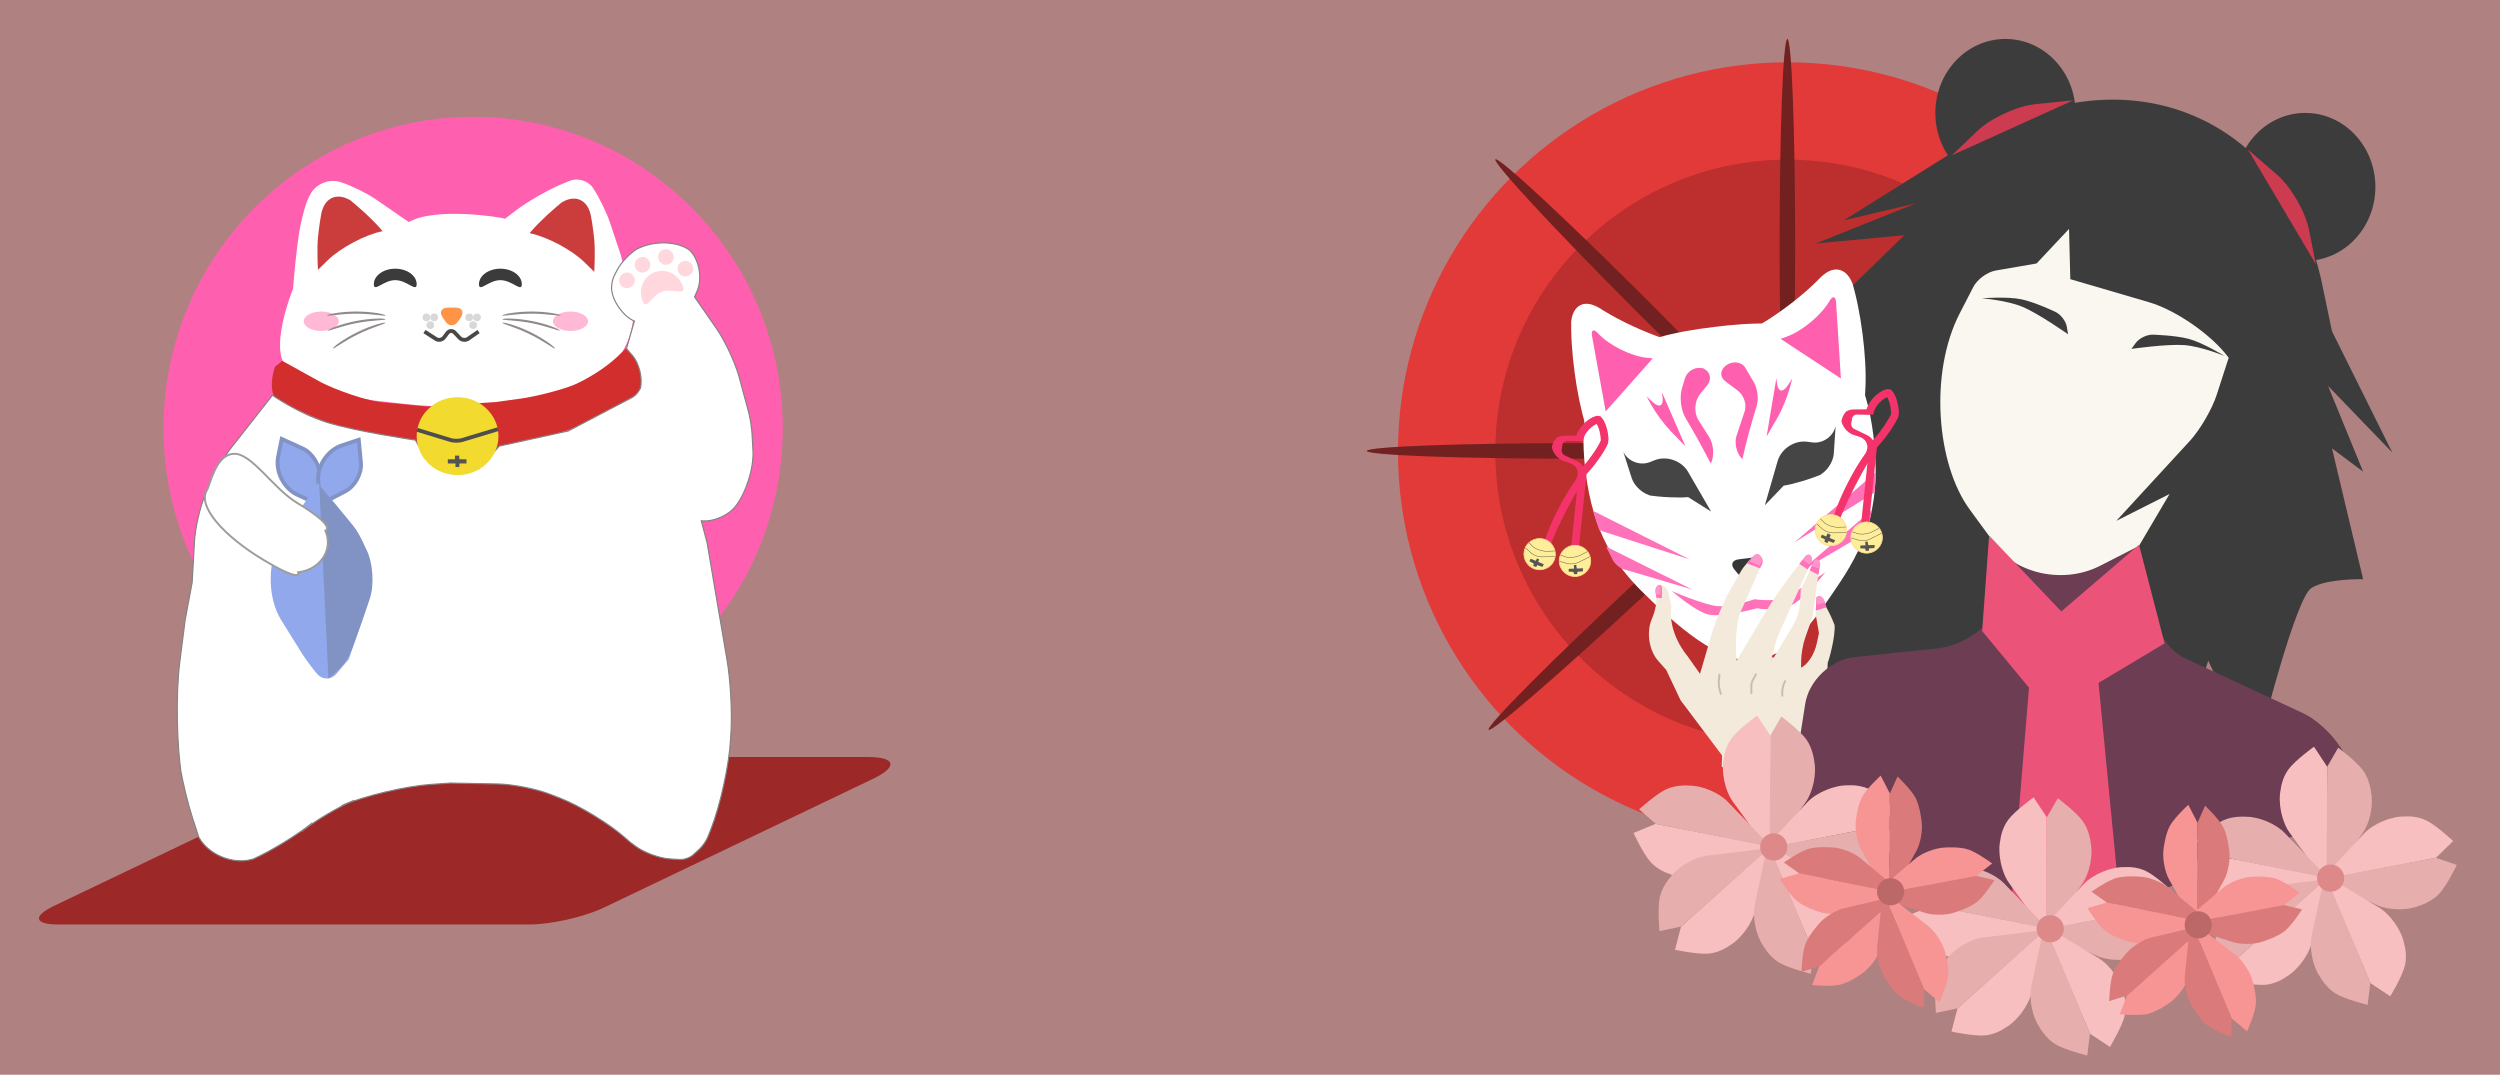 <?xml version="1.0" encoding="UTF-8"?>
<svg width="642px" height="276px" viewBox="0 0 642 276" version="1.1" xmlns="http://www.w3.org/2000/svg" xmlns:xlink="http://www.w3.org/1999/xlink">
    <!-- Generator: Sketch 43.1 (39012) - http://www.bohemiancoding.com/sketch -->
    <title>Group 43</title>
    <desc>Created with Sketch.</desc>
    <defs></defs>
    <g id="Page-1" stroke="none" stroke-width="1" fill="none" fill-rule="evenodd">
        <g id="Desktop-HD-Copy-8" transform="translate(-44, -123)">
            <g id="Group-43" transform="translate(44, 123)">
                <rect id="Rectangle" fill="#B08181" x="0" y="0" width="642" height="276"></rect>
                <ellipse id="Oval-29" fill="#FF5FAF" cx="121.5" cy="110" rx="79.5" ry="80"></ellipse>
                <path d="M93.766,194.404 L222.886,194.404 C230.069,194.404 230.638,196.917 224.165,200.014 L155.046,233.084 C150.059,235.47 141.549,237.404 136.023,237.404 L14.896,237.404 C8.818,237.404 8.333,235.279 13.81,232.658 L93.766,194.404 Z" id="Rectangle-2" fill="#9D2828"></path>
                <g id="Group-2" transform="translate(351, 10)">
                    <circle id="Oval-27" fill="#E23939" cx="108" cy="106" r="100"></circle>
                    <circle id="Oval-27" fill="#BD2E2E" cx="108" cy="106" r="75"></circle>
                    <ellipse id="Oval" fill="#722020" cx="108" cy="53" rx="2" ry="53"></ellipse>
                    <ellipse id="Oval" fill="#722020" cx="108" cy="159" rx="2" ry="54"></ellipse>
                    <g id="Group" transform="translate(108, 105.798) rotate(-90) translate(-108, -105.798) translate(106, -2.202)" fill="#722020">
                        <ellipse id="Oval" cx="2" cy="54.277" rx="2" ry="54.277"></ellipse>
                        <ellipse id="Oval" cx="2" cy="161.365" rx="2" ry="54.277"></ellipse>
                    </g>
                    <g id="Group" transform="translate(108.435, 105.452) rotate(-133) translate(-108.435, -105.452) translate(106.435, -0.048)" fill="#722020">
                        <ellipse id="Oval" cx="2" cy="53" rx="2" ry="53"></ellipse>
                        <ellipse id="Oval" cx="2" cy="158" rx="2" ry="53"></ellipse>
                    </g>
                    <g id="Group" transform="translate(107.612, 105.514) rotate(-45) translate(-107.612, -105.514) translate(105.612, 0.014)" fill="#722020">
                        <ellipse id="Oval" cx="2" cy="53" rx="2" ry="53"></ellipse>
                        <ellipse id="Oval" cx="2" cy="158" rx="2" ry="53"></ellipse>
                    </g>
                </g>
                <g id="Group-18" transform="translate(381, 10)">
                    <g id="Group-16" transform="translate(110, 47)">
                        <ellipse id="Oval-3" fill="#FAF6F0" cx="41.5" cy="46.72" rx="41.5" ry="46.5"></ellipse>
                        <path d="M61.896,28.948 C60.36,28.876 58.372,29.829 57.456,31.079 L56.346,32.592 C56.346,32.592 65.549,31.285 69.939,31.621 C74.329,31.956 80.301,34.424 80.301,34.424 C80.301,34.424 74.656,30.974 71.086,30.029 C67.517,29.085 61.896,28.948 61.896,28.948 Z" id="Path-488" fill="#3C3C3C"></path>
                        <path d="M23.42,19.864 C21.883,19.792 19.896,20.745 18.98,21.994 L17.87,23.507 C17.87,23.507 27.073,22.2 31.463,22.536 C35.853,22.872 41.825,25.339 41.825,25.339 C41.825,25.339 36.18,21.889 32.61,20.945 C29.04,20 23.42,19.864 23.42,19.864 Z" id="Path-488" fill="#3C3C3C" transform="translate(29.847, 22.536) scale(-1, 1) rotate(-27) translate(-29.847, -22.536) "></path>
                    </g>
                    <g id="Group-14" transform="translate(85, 0)">
                        <ellipse id="Oval-4" fill="#3C3C3C" cx="126" cy="38" rx="18" ry="19"></ellipse>
                        <ellipse id="Oval-4" fill="#3C3C3C" cx="49" cy="19" rx="18" ry="19"></ellipse>
                        <path d="M39.336,26.669 L48.406,22.331 C85.271,4.699 121.937,22.84 130.299,62.835 L132.858,75.079 L148.347,106.221 L131.85,89.112 L140.85,111.122 L132.858,105.145 L140.85,138.743 C140.85,138.743 131.539,138.507 127.578,140.988 C123.617,143.47 115.156,176.948 115.156,176.948 L109.13,176.948 L101.086,159.686 C101.086,159.686 92.762,186.354 87.175,190.485 C81.589,194.616 83.678,160.842 83.678,160.842 L85.621,152.291 L76.326,159.686 L81.622,145.105 L64.202,162.529 L91.146,116.858 L77.471,123.755 L96.349,103.231 C98.965,100.388 102.053,95.092 103.239,91.422 L106.325,81.881 L106.166,81.669 C101.856,75.927 92.777,69.636 85.881,67.616 L65.656,61.69 L65.328,48.784 L56.989,57.66 L46.511,59.469 C44.336,59.845 41.751,61.743 40.743,63.701 L37.235,70.515 C29.396,85.74 31.276,109.251 39.856,120.888 L39.856,120.888 L44.914,127.802 L49.148,166.254 L2.381,181.199 L2.381,70.527 L23.041,50.393 L0.36,52.514 L25.981,42.224 L7.489,46.584 L39.336,26.669 Z" id="Path-487" fill="#3C3C3C"></path>
                        <path d="M111.284,28.412 L118.659,34.779 C122.303,37.924 126.017,44.305 126.952,49.025 L128.698,57.83 L111.284,28.412 Z" id="Path-490" fill="#CC3B4F"></path>
                        <path d="M42.13,8.107 L49.506,14.474 C53.15,17.62 56.863,24 57.799,28.721 L59.544,37.525 L42.13,8.107 Z" id="Path-490" fill="#CC3B4F" transform="translate(50.837, 22.816) scale(-1, 1) rotate(-35) translate(-50.837, -22.816) "></path>
                    </g>
                    <g id="Group-9" transform="translate(0, 46.446)">
                        <g id="Group-8" transform="translate(60.178, 60.639) rotate(-7) translate(-60.178, -60.639) translate(6.178, 6.639)">
                            <g id="Group-4" transform="translate(7, -0)">
                                <path d="M50,107.172 C70.572,107.172 87.25,104.047 87.25,74.5 C87.25,57.704 82.545,47.904 74.115,38.096 C65.685,28.287 58.878,21 50,21 C40.632,21 30.435,33.161 23.889,41.362 C17.343,49.563 12.75,58.408 12.75,74.5 C12.75,104.047 29.428,107.172 50,107.172 Z" id="Oval-28" fill="#FFFFFF" transform="translate(50, 64.086) scale(1, -1) translate(-50, -64.086) "></path>
                                <path d="M57.407,68.037 L62.036,57.184 C63.337,54.135 66.999,52.343 70.193,53.177 L71.441,53.502 C74.11,54.199 77.013,52.649 77.915,50.069 L77.915,50.069 L76.595,57.032 C76.183,59.205 74.146,61.504 72.035,62.17 L73.163,61.814 C69.999,62.813 64.748,63.623 62.817,63.623 L62.817,63.623 L57.407,68.037 Z" id="Path-467" fill="#454545"></path>
                                <path d="M23,67.969 L27.63,57.115 C28.93,54.066 32.592,52.275 35.787,53.108 L37.034,53.434 C39.704,54.13 42.606,52.581 43.508,50 L43.508,50 L42.188,56.963 C41.777,59.136 39.74,61.435 37.629,62.102 L38.757,61.745 C35.592,62.744 30.341,63.554 28.41,63.554 L28.41,63.554 L23,67.969 Z" id="Path-467" fill="#454545" transform="translate(33.254, 58.984) scale(-1, 1) translate(-33.254, -58.984) "></path>
                                <path d="M46.312,31.376 C44.267,30.354 41.87,31.215 40.95,33.32 L39.912,35.694 C38.996,37.79 38.992,41.19 39.9,43.28 L40.962,45.725 C41.872,47.819 43.257,51.257 44.048,53.384 L44.912,55.707 L44.912,55.707 C46.116,53.979 46.299,50.906 45.318,48.839 L43.159,44.293 C42.178,42.228 42.716,39.272 44.359,37.69 L46.369,35.757 C48.012,34.175 47.697,32.069 45.642,31.041 L46.312,31.376 Z" id="Path-468" fill="#FF5FAF"></path>
                                <path d="M51.946,31.129 C53.86,30.172 55.999,30.74 56.725,32.399 L58.456,36.357 C59.181,38.016 59.181,40.713 58.461,42.369 L56.719,46.379 C55.997,48.04 54.906,50.745 54.277,52.437 L53.109,55.578 L52.876,55.243 C51.8,53.7 51.561,51.116 52.347,49.461 L55.219,43.413 C56.003,41.763 55.48,39.311 54.064,37.948 L51.251,35.241 C49.829,33.873 50.222,31.991 52.143,31.031" id="Path-468" fill="#FF5FAF"></path>
                                <path d="M60,50.564 L64.314,36 L64.314,37.332 C64.314,39.542 65.485,39.966 66.912,38.298 L68.361,36.603 L67.407,38.958 C66.541,41.098 64.712,44.323 63.32,46.167 L60,50.564 Z" id="Path-469" fill="#FF5FAF"></path>
                                <path d="M30.66,50.564 L34.974,36 L34.974,37.332 C34.974,39.542 36.145,39.966 37.571,38.298 L39.021,36.603 L38.067,38.958 C37.2,41.098 35.372,44.323 33.979,46.167 L30.66,50.564 Z" id="Path-469" fill="#FF5FAF" transform="translate(34.84, 43.282) scale(-1, 1) translate(-34.84, -43.282) "></path>
                                <g id="Group-3" transform="translate(63.218, 63)" fill="#FF72B9">
                                    <path d="M0.477,15.472 L23.451,0.149 L23.451,0.149 C23.367,1.407 22.568,5.232 22.568,5.232 L22.568,5.232 L0.477,15.472 Z" id="Path-470"></path>
                                    <path d="M0.801,23.21 L21.378,9.582 L20.049,13.269 C19.673,14.311 18.546,15.512 17.537,15.95 L0.801,23.21 Z" id="Path-470"></path>
                                </g>
                                <g id="Group-3" transform="translate(25, 76) scale(-1, 1) translate(-25, -76) translate(13, 64)" fill="#FF72B9">
                                    <path d="M0.477,15.472 L23.451,0.149 L23.451,0.149 C23.367,1.407 22.568,5.232 22.568,5.232 L22.568,5.232 L0.477,15.472 Z" id="Path-470"></path>
                                    <path d="M0.801,23.21 L21.378,9.582 L20.049,13.269 C19.673,14.311 18.546,15.512 17.537,15.95 L0.801,23.21 Z" id="Path-470"></path>
                                </g>
                                <path d="M48.796,82.262 C49.906,80.576 51.71,80.582 52.817,82.262 L53.959,83.996 C54.872,85.383 54.276,86.507 52.611,86.507 L49.002,86.507 C47.344,86.507 46.74,85.383 47.654,83.996 L48.796,82.262 Z" id="Triangle-2" fill="#363636" transform="translate(50.806, 83.754) scale(1, -1) translate(-50.806, -83.754) "></path>
                                <path d="M31,87 C31,87 38.721,91.495 42.115,92.256 C45.51,93.017 51.82,91.668 51.82,91.668 C51.82,91.668 56.587,92.969 59.276,92.256 C61.965,91.543 70.718,87 70.718,87 C70.718,87 65.641,92.196 61.786,94.048 C57.932,95.901 52.19,94.048 52.19,94.048 C52.19,94.048 42.668,95.435 39.397,94.048 C36.125,92.662 31,87 31,87 Z" id="Path-471" fill="#FF72B9"></path>
                                <g id="Group-5" transform="translate(-0, 1)">
                                    <path d="M21.102,12.149 C22.651,7.425 26.416,6.752 29.502,10.636 L28.545,9.432 C33.396,15.538 39.324,26.494 41.779,33.888 L42.748,36.805 L5.505,36.037 L7.778,33.616 C13.112,27.934 19.404,17.327 21.837,9.906 L21.102,12.149 Z" id="Triangle" fill="#FFFFFF" transform="translate(24.127, 22.459) scale(-1, 1) rotate(29) translate(-24.127, -22.459) "></path>
                                    <path d="M20.248,17.967 C19.269,16.626 18.553,16.886 18.648,18.542 L19.768,38.147 L33.422,26.094 L31.906,25.745 C27.935,24.83 22.768,21.419 20.365,18.128 L20.248,17.967 Z" id="Path-2" fill="#FF5FAF"></path>
                                </g>
                                <g id="Group-5" transform="translate(76.141, 22.5) scale(-1, 1) translate(-76.141, -22.5) translate(52.141, -0)">
                                    <path d="M20.765,12.256 C22.371,7.548 26.237,6.833 29.403,10.664 L28.609,9.704 C33.554,15.687 39.62,26.49 42.149,33.813 L43.171,36.772 L4.629,36.008 L7.157,33.418 C12.58,27.865 19.008,17.406 21.512,10.064 L20.765,12.256 Z" id="Triangle" fill="#FFFFFF" transform="translate(23.9, 22.486) scale(-1, 1) rotate(29) translate(-23.9, -22.486) "></path>
                                    <path d="M19.87,18.005 C18.867,16.684 18.134,16.953 18.232,18.6 L19.391,38.105 L33.522,26.114 L31.973,25.771 C27.853,24.859 22.442,21.393 19.888,18.028 L19.87,18.005 Z" id="Path-2" fill="#FF5FAF"></path>
                                </g>
                            </g>
                            <path d="M94.014,46.852 L89.845,46.375 C89.295,46.312 88.459,46.472 87.963,46.74 L88.374,46.518 C87.398,47.045 86.572,48.367 86.529,49.463 L86.563,48.6 C86.498,50.257 87.669,52.163 89.168,52.853 L90.532,53.481 C92.539,54.405 92.982,56.488 91.511,58.145 L90.666,59.097 C88.102,61.986 84.592,67.109 82.82,70.554 L78.646,78.666 L80.059,79.347 L83.895,72.486 C86.008,68.707 89.943,62.931 92.688,59.579 L93.48,58.612 C94.878,56.904 94.497,54.547 92.645,53.36 L89.538,51.368 C89.075,51.071 88.827,50.402 88.983,49.877 L89.362,48.608 C89.519,48.081 90.097,47.719 90.627,47.794 L94.167,48.297 L94.014,46.852 Z" id="Path-466" fill="#F3336A"></path>
                            <path d="M93.873,48.029 L94.1,47.469 C95.336,44.424 98.783,43 99.501,43.306 L99.501,43.306 L99.501,43.306 C100.851,45.168 100.484,48.905 100.434,48.982 L100.434,48.982 L100.434,48.982 C99.563,50.585 97.17,53.367 95.105,55.181 L93.873,56.263 L88.854,78.085" id="Path-472" stroke="#F3336A" stroke-width="2"></path>
                            <g id="Group-6" transform="translate(75, 71)">
                                <ellipse id="Oval-2" stroke="#FFD98A" stroke-width="0.2" fill="#FFEE99" transform="translate(5.47, 5.455) rotate(29) translate(-5.47, -5.455) " cx="5.47" cy="5.455" rx="4.036" ry="4"></ellipse>
                                <path d="M3.11,2.225 L4.17,3.527 L4.739,3.947 C5.384,4.424 6.551,4.866 7.355,4.936 L9.417,5.116" id="Path-473" stroke="#383838" stroke-width="0.1"></path>
                                <path d="M2.054,3.425 L3.356,4.906 C3.925,5.553 5.084,6.145 5.95,6.228 L9.328,6.555" id="Path-473" stroke="#383838" stroke-width="0.1"></path>
                                <polygon id="Path-474" fill="#565656" transform="translate(4.395, 7.694) rotate(15) translate(-4.395, -7.694) " points="2.495 7.42 2.723 6.733 6.294 7.673 5.988 8.406 4.621 8.098 4.443 8.655 3.643 8.467 3.643 7.828"></polygon>
                            </g>
                            <g id="Group-6" transform="translate(89.383, 79.489) rotate(-25) translate(-89.383, -79.489) translate(83.883, 73.989)">
                                <ellipse id="Oval-2" stroke="#FFD98A" stroke-width="0.2" fill="#FFEE99" transform="translate(5.47, 5.455) rotate(29) translate(-5.47, -5.455) " cx="5.47" cy="5.455" rx="4.036" ry="4"></ellipse>
                                <path d="M3.11,2.225 L4.17,3.527 L4.739,3.947 C5.384,4.424 6.551,4.866 7.355,4.936 L9.417,5.116" id="Path-473" stroke="#383838" stroke-width="0.1"></path>
                                <path d="M2.054,3.425 L3.356,4.906 C3.925,5.553 5.084,6.145 5.95,6.228 L9.328,6.555" id="Path-473" stroke="#383838" stroke-width="0.1"></path>
                                <polygon id="Path-474" fill="#565656" transform="translate(4.395, 7.694) rotate(15) translate(-4.395, -7.694) " points="2.495 7.42 2.723 6.733 6.294 7.673 5.988 8.406 4.621 8.098 4.443 8.655 3.643 8.467 3.643 7.828"></polygon>
                            </g>
                            <g id="Group-7" transform="translate(-0, 41)">
                                <path d="M19.369,3.491 L15.2,3.014 C14.65,2.951 13.813,3.111 13.317,3.378 L13.728,3.156 C12.752,3.683 11.926,5.006 11.883,6.102 L11.917,5.238 C11.853,6.896 13.024,8.802 14.522,9.492 L15.887,10.12 C17.894,11.043 18.337,13.126 16.866,14.783 L16.02,15.736 C13.456,18.624 9.946,23.748 8.174,27.193 L4,35.305 L5.413,35.985 L9.249,29.124 C11.362,25.346 15.297,19.57 18.042,16.218 L18.834,15.251 C20.233,13.542 19.852,11.186 17.999,9.998 L14.892,8.006 C14.429,7.709 14.181,7.04 14.338,6.516 L14.717,5.246 C14.874,4.72 15.451,4.358 15.982,4.433 L19.521,4.936 L19.369,3.491 Z" id="Path-466" fill="#F3336A"></path>
                                <path d="M19.019,4.764 L19.247,4.203 C20.483,1.159 23.93,-0.266 24.648,0.041 L24.648,0.041 L24.648,0.041 C25.998,1.902 25.63,5.64 25.58,5.716 L25.58,5.716 L25.58,5.716 C24.71,7.319 22.317,10.101 20.252,11.915 L19.019,12.998 L14,34.82" id="Path-472" stroke="#F3336A" stroke-width="2"></path>
                                <g id="Group-6" transform="translate(-0, 27)">
                                    <ellipse id="Oval-2" stroke="#FFD98A" stroke-width="0.2" fill="#FFEE99" transform="translate(5.47, 5.455) rotate(29) translate(-5.47, -5.455) " cx="5.47" cy="5.455" rx="4.036" ry="4"></ellipse>
                                    <path d="M3.11,2.225 L4.17,3.527 L4.739,3.947 C5.384,4.424 6.551,4.866 7.355,4.936 L9.417,5.116" id="Path-473" stroke="#383838" stroke-width="0.1"></path>
                                    <path d="M2.054,3.425 L3.356,4.906 C3.925,5.553 5.084,6.145 5.95,6.228 L9.328,6.555" id="Path-473" stroke="#383838" stroke-width="0.1"></path>
                                    <polygon id="Path-474" fill="#565656" transform="translate(4.395, 7.694) rotate(15) translate(-4.395, -7.694) " points="2.495 7.42 2.723 6.733 6.294 7.673 5.988 8.406 4.621 8.098 4.443 8.655 3.643 8.467 3.701 7.857"></polygon>
                                </g>
                                <g id="Group-6" transform="translate(14.309, 35.309) rotate(-25) translate(-14.309, -35.309) translate(8.809, 29.809)">
                                    <ellipse id="Oval-2" stroke="#FFD98A" stroke-width="0.2" fill="#FFEE99" transform="translate(5.47, 5.455) rotate(29) translate(-5.47, -5.455) " cx="5.47" cy="5.455" rx="4.036" ry="4"></ellipse>
                                    <path d="M3.11,2.225 L4.17,3.527 L4.739,3.947 C5.384,4.424 6.551,4.866 7.355,4.936 L9.417,5.116" id="Path-473" stroke="#383838" stroke-width="0.1"></path>
                                    <path d="M2.054,3.425 L3.356,4.906 C3.925,5.553 5.084,6.145 5.95,6.228 L9.328,6.555" id="Path-473" stroke="#383838" stroke-width="0.1"></path>
                                    <polygon id="Path-474" fill="#565656" transform="translate(4.395, 7.694) rotate(15) translate(-4.395, -7.694) " points="2.495 7.42 2.723 6.733 6.294 7.673 5.988 8.406 4.621 8.098 4.443 8.655 3.643 8.467 3.643 7.828"></polygon>
                                </g>
                            </g>
                        </g>
                        <polygon id="Path-485" fill="#565656" points="87.739 81.776 88.335 80.53 89.123 80.911 88.606 82.383"></polygon>
                        <polygon id="Path-485" fill="#565656" points="12.968 88.386 13.695 86.961 14.26 87.191 13.726 88.596"></polygon>
                        <polygon id="Path-485" fill="#565656" transform="translate(23.503, 89.426) rotate(-30) translate(-23.503, -89.426) " points="22.857 90.034 23.584 88.609 24.149 88.839 23.615 90.244"></polygon>
                        <polygon id="Path-485" fill="#565656" transform="translate(98.355, 83.428) rotate(-33) translate(-98.355, -83.428) " points="97.709 84.035 98.437 82.611 99.001 82.841 98.468 84.245"></polygon>
                    </g>
                    <g id="Group-11" transform="translate(42, 132)">
                        <g id="Group-10">
                            <path d="M19.136,54.855 L19.233,52.003 L8.558,37.806 L4.898,30.056 L2.83,27.717 C0.266,24.819 -0.33,19.709 1.503,16.295 L1.132,16.986 C1.914,15.53 2.46,13.009 2.352,11.36 L2.258,9.936 C2.15,8.284 3.149,7.731 4.487,8.699 L4.406,8.641 C4.855,8.966 5.317,9.659 5.442,10.21 L6.2,13.553 L6.2,13.553 C5.195,20.65 10.287,26.403 10.287,26.403 L10.287,26.403 L13.565,31.037 L16.657,20.473 C17.587,17.295 19.672,12.39 21.317,9.51 L24.02,4.777 C24.84,3.342 26.586,1.391 27.932,0.411 L27.523,0.709 C27.965,0.387 28.633,0.44 29.031,0.846 L29.218,1.037 C29.608,1.435 29.747,2.157 29.523,2.664 L24.203,14.659 L24.203,14.659 C22.783,17.078 22.523,24.795 22.968,27.668 L22.968,27.668 L30.371,15.229 C32.631,11.43 36.762,5.608 39.605,2.215 L40.728,0.875 C41.079,0.456 41.702,0.413 42.11,0.772 L41.807,0.505 C42.219,0.868 42.375,1.57 42.153,2.078 L39.242,8.754 L34.046,20.195 C33.132,22.206 32.163,25.618 31.882,27.803 L32.113,26.006 C31.973,27.096 32.312,27.219 32.882,26.262 L37.567,18.39 C38.416,16.964 39.176,14.473 39.267,12.812 L39.455,9.363 L43.005,1.92 L43.005,1.92 C43.79,1.953 44.307,2.861 44.158,3.955 L42.469,16.399 L40.551,21.849 C40.002,23.409 39.545,26.026 39.532,27.664 L39.517,29.438 L39.517,29.438 C41.147,28.753 42.939,26.02 43.522,23.319 L44.11,20.595 L43.204,15.405 L44.04,11.186 L44.04,11.186 C45.143,12.172 46.983,15.491 48.11,18.496 L48.11,18.496 L48.11,18.496 C48.404,21.114 46.769,27.3 46.355,28.199 L46.355,28.199 L45.887,38.742 C45.69,43.159 44.033,49.988 42.183,54.001 L42.023,54.347 L37.753,57.1 L34.004,64.304 L19.136,54.855 Z" id="Path-475" fill="#F3EADC"></path>
                            <path d="M2.348,11.502 L3.76,11.588 L3.792,8.977 C3.798,8.517 3.432,8.195 3.226,8.193 C3.226,8.193 3.388,8.224 3.226,8.193 C3.065,8.162 2.699,8.395 2.699,8.395 L2.604,8.49 C2.278,8.814 2.067,9.456 2.128,9.898 L2.348,11.502 Z" id="Path-476" fill="#FF72B9"></path>
                            <path d="M2.22,10.675 L3.359,10.675 L3.484,9.074 C3.513,8.695 3.257,8.288 3.065,8.22 L3.065,8.22 L3.036,8.227 C2.67,8.316 2.294,8.689 2.197,9.052 L2.205,9.021 C2.108,9.388 2.087,9.987 2.159,10.362 L2.22,10.675 Z" id="Path-476" fill="#FF96CB"></path>
                            <path d="M28.08,0.292 C27.166,0.774 26.028,1.893 25.611,2.656 L25.611,2.656 L28.951,3.953 L29.432,3.049 C29.914,2.144 29.579,1.004 28.685,0.504 L28.196,0.23 L28.08,0.292 Z" id="Path-477" fill="#FF72B9"></path>
                            <path d="M42.235,1.104 C41.871,0.3 41.124,0.213 40.577,0.896 L39.047,2.804 L41.187,4.238 L41.771,3.406 C42.276,2.685 42.394,1.457 42.028,0.646 L42.235,1.104 Z" id="Path-478" fill="#FF72B9"></path>
                            <path d="M44.098,2.097 C43.56,1.617 42.896,1.77 42.617,2.431 L41.742,4.508 L43.97,5.613 C43.97,5.613 44.41,3.346 44.368,2.682 C44.326,2.018 44.098,2.097 44.098,2.097 Z" id="Path-479" fill="#FF72B9"></path>
                            <path d="M44.648,11.233 C43.991,10.882 43.436,11.213 43.409,11.963 L43.309,14.771 L46.052,13.953 C46.052,13.953 45.548,12.23 45.095,11.644 C44.642,11.058 44.648,11.233 44.648,11.233 Z" id="Path-480" fill="#FF72B9"></path>
                            <path d="M18.56,31.028 L18.399,32.792 C18.33,33.545 18.463,34.739 18.692,35.449 L18.994,36.38" id="Path-481" stroke="#CABDA8" stroke-width="0.5"></path>
                            <path d="M28.012,30.997 L27.041,32.824 C26.879,33.129 26.748,33.655 26.748,34.011 L26.748,36.175" id="Path-482" stroke="#CABDA8" stroke-width="0.5"></path>
                            <path d="M35.512,32.73 L35.258,33.248 C34.904,33.969 34.642,35.2 34.672,35.997 L34.705,36.875" id="Path-483" stroke="#CABDA8" stroke-width="0.5"></path>
                            <path d="M41.809,35.446 L41.786,35.531 C41.638,36.08 41.519,36.989 41.519,37.499 L41.519,37.499" id="Path-484" stroke="#CABDA8" stroke-width="0.5"></path>
                        </g>
                        <path d="M26.294,2.105 L27.552,0.596 C27.907,0.169 28.51,0.143 28.894,0.532 L28.864,0.502 C29.443,1.09 29.56,2.135 29.122,2.84 L28.87,3.246 L26.294,2.105 Z" id="Path-486" fill="#FF96CB"></path>
                        <path d="M40,1.781 L40.817,0.751 C41.158,0.322 41.715,0.33 42.054,0.759 L41.948,0.624 C42.333,1.112 42.362,1.925 42.008,2.444 L41.681,2.923 L40,1.781 Z" id="Path-486" fill="#FF96CB"></path>
                        <path d="M42.192,3.046 L43.009,2.016 C43.349,1.586 43.906,1.594 44.246,2.023 L44.139,1.889 C44.525,2.377 44.553,3.189 44.199,3.708 L43.872,4.188 L42.192,3.046 Z" id="Path-486" fill="#FF96CB" transform="translate(43.32, 2.943) rotate(-16) translate(-43.32, -2.943) "></path>
                        <path d="M43.164,12.443 L43.981,11.413 C44.322,10.984 44.879,10.992 45.218,11.421 L45.112,11.286 C45.497,11.774 45.526,12.586 45.172,13.106 L44.845,13.585 L43.164,12.443 Z" id="Path-486" fill="#FF96CB" transform="translate(44.292, 12.34) rotate(-50) translate(-44.292, -12.34) "></path>
                    </g>
                    <g id="Group-17" transform="translate(77, 127)">
                        <g id="Group-15" transform="translate(0, 1)" fill="#6C3D53">
                            <path d="M53.182,0.34 L54.458,18.762 L54.458,18.762 C52.312,23.498 45.668,27.854 39.633,28.49 L18.218,30.748 C12.177,31.385 6.517,36.77 5.578,42.759 L0.483,75.263 L70.238,101.58 L149.472,69.086 L144.859,57.325 C143.043,52.695 137.924,47.245 133.404,45.14 L102.893,30.936 C99.894,29.54 96.835,25.804 96.055,22.571 L91.155,2.253 L81.363,7.269 C71.041,12.556 57.983,8.687 53.182,0.34 L53.182,0.34 Z" id="Path-489"></path>
                        </g>
                        <polygon id="Path-491" fill="#EC5379" points="52.803 0.544 71.342 20.012 91.298 2.897 97.873 28.215 68.262 45.921 51.016 25.048"></polygon>
                        <polygon id="Path-492" fill="#EC5379" points="63.491 34.13 58.281 97.578 73.484 103.463 86.344 94.529 80.883 38.182"></polygon>
                    </g>
                    <g id="Group-13" transform="translate(35, 173)">
                        <g id="Group-12" transform="translate(26, 0)">
                            <path d="M12.371,5.749 L8.924,0.71 C8.924,0.71 4.18,4.249 2.482,6.622 C0.785,8.996 0.583,11.773 0.583,11.773 C-0.134,15.155 0.968,20.133 3.059,22.911 L12.899,35.984 L12.371,5.749 Z" id="Path-493" fill="#F7BFBF" transform="translate(6.632, 18.347) rotate(1) translate(-6.632, -18.347) "></path>
                            <path d="M23.918,5.905 L21.091,1 C21.091,1 16.346,4.539 14.649,6.913 C12.952,9.286 12.644,12.484 12.644,12.484 C11.986,15.634 12.953,20.322 14.808,22.963 L24.101,36.186 L23.918,5.905 Z" id="Path-493" fill="#E7AEAE" transform="translate(18.269, 18.593) scale(-1, 1) translate(-18.269, -18.593) "></path>
                        </g>
                        <g id="Group-12" transform="translate(54.166, 31.568) rotate(79) translate(-54.166, -31.568) translate(41.666, 13.068)">
                            <path d="M12.371,5.749 L8.924,0.71 C8.924,0.71 4.18,4.249 2.482,6.622 C0.785,8.996 0.583,11.773 0.583,11.773 C-0.134,15.155 0.968,20.133 3.059,22.911 L12.899,35.984 L12.371,5.749 Z" id="Path-493" fill="#F7BFBF" transform="translate(6.632, 18.347) rotate(1) translate(-6.632, -18.347) "></path>
                            <path d="M23.918,5.905 L21.091,1 C21.091,1 16.346,4.539 14.649,6.913 C12.952,9.286 12.644,12.484 12.644,12.484 C11.986,15.634 12.953,20.322 14.808,22.963 L24.101,36.186 L23.918,5.905 Z" id="Path-493" fill="#E7AEAE" transform="translate(18.269, 18.593) scale(-1, 1) translate(-18.269, -18.593) "></path>
                        </g>
                        <g id="Group-12" transform="translate(21.527, 31.078) rotate(-79) translate(-21.527, -31.078) translate(9.027, 12.578)">
                            <path d="M12.371,5.749 L8.924,0.71 C8.924,0.71 4.18,4.249 2.482,6.622 C0.785,8.996 0.583,11.773 0.583,11.773 C-0.134,15.155 0.968,20.133 3.059,22.911 L12.899,35.984 L12.371,5.749 Z" id="Path-493" fill="#F7BFBF" transform="translate(6.632, 18.347) rotate(1) translate(-6.632, -18.347) "></path>
                            <path d="M23.918,5.905 L21.091,1 C21.091,1 16.346,4.539 14.649,6.913 C12.952,9.286 12.644,12.484 12.644,12.484 C11.986,15.634 12.953,20.322 14.808,22.963 L24.101,36.186 L23.918,5.905 Z" id="Path-493" fill="#E7AEAE" transform="translate(18.269, 18.593) scale(-1, 1) translate(-18.269, -18.593) "></path>
                        </g>
                        <g id="Group-12" transform="translate(25.136, 46.598) rotate(-132) translate(-25.136, -46.598) translate(12.636, 28.098)">
                            <path d="M12.371,5.749 L8.924,0.71 C8.924,0.71 4.18,4.249 2.482,6.622 C0.785,8.996 0.583,11.773 0.583,11.773 C-0.134,15.155 0.968,20.133 3.059,22.911 L12.899,35.984 L12.371,5.749 Z" id="Path-493" fill="#F7BFBF" transform="translate(6.632, 18.347) rotate(1) translate(-6.632, -18.347) "></path>
                            <path d="M23.918,5.905 L21.091,1 C21.091,1 16.346,4.539 14.649,6.913 C12.952,9.286 12.644,12.484 12.644,12.484 C11.986,15.634 12.953,20.322 14.808,22.963 L24.101,36.186 L23.918,5.905 Z" id="Path-493" fill="#E7AEAE" transform="translate(18.269, 18.593) scale(-1, 1) translate(-18.269, -18.593) "></path>
                        </g>
                        <g id="Group-12" transform="translate(44.882, 49.792) rotate(-203) translate(-44.882, -49.792) translate(32.382, 31.292)">
                            <path d="M12.371,5.749 L8.924,0.71 C8.924,0.71 4.18,4.249 2.482,6.622 C0.785,8.996 0.583,11.773 0.583,11.773 C-0.134,15.155 0.968,20.133 3.059,22.911 L12.899,35.984 L12.371,5.749 Z" id="Path-493" fill="#F7BFBF" transform="translate(6.632, 18.347) rotate(1) translate(-6.632, -18.347) "></path>
                            <path d="M23.918,5.905 L21.091,1 C21.091,1 16.346,4.539 14.649,6.913 C12.952,9.286 12.644,12.484 12.644,12.484 C11.986,15.634 12.953,20.322 14.808,22.963 L24.101,36.186 L23.918,5.905 Z" id="Path-493" fill="#E7AEAE" transform="translate(18.269, 18.593) scale(-1, 1) translate(-18.269, -18.593) "></path>
                        </g>
                        <circle id="Oval-5" fill="#DD8989" cx="39.5" cy="34.5" r="3.5"></circle>
                    </g>
                    <g id="Group-13" transform="translate(178, 181)">
                        <g id="Group-12" transform="translate(26, 0)">
                            <path d="M12.371,5.749 L8.924,0.71 C8.924,0.71 4.18,4.249 2.482,6.622 C0.785,8.996 0.583,11.773 0.583,11.773 C-0.134,15.155 0.968,20.133 3.059,22.911 L12.899,35.984 L12.371,5.749 Z" id="Path-493" fill="#F7BFBF" transform="translate(6.632, 18.347) rotate(1) translate(-6.632, -18.347) "></path>
                            <path d="M23.918,5.905 L21.091,1 C21.091,1 16.346,4.539 14.649,6.913 C12.952,9.286 12.644,12.484 12.644,12.484 C11.986,15.634 12.953,20.322 14.808,22.963 L24.101,36.186 L23.918,5.905 Z" id="Path-493" fill="#E7AEAE" transform="translate(18.269, 18.593) scale(-1, 1) translate(-18.269, -18.593) "></path>
                        </g>
                        <g id="Group-12" transform="translate(54.166, 31.568) rotate(79) translate(-54.166, -31.568) translate(41.666, 13.068)">
                            <path d="M12.371,5.749 L8.924,0.71 C8.924,0.71 4.18,4.249 2.482,6.622 C0.785,8.996 0.583,11.773 0.583,11.773 C-0.134,15.155 0.968,20.133 3.059,22.911 L12.899,35.984 L12.371,5.749 Z" id="Path-493" fill="#F7BFBF" transform="translate(6.632, 18.347) rotate(1) translate(-6.632, -18.347) "></path>
                            <path d="M23.918,5.905 L21.091,1 C21.091,1 16.346,4.539 14.649,6.913 C12.952,9.286 12.644,12.484 12.644,12.484 C11.986,15.634 12.953,20.322 14.808,22.963 L24.101,36.186 L23.918,5.905 Z" id="Path-493" fill="#E7AEAE" transform="translate(18.269, 18.593) scale(-1, 1) translate(-18.269, -18.593) "></path>
                        </g>
                        <g id="Group-12" transform="translate(21.527, 31.078) rotate(-79) translate(-21.527, -31.078) translate(9.027, 12.578)">
                            <path d="M12.371,5.749 L8.924,0.71 C8.924,0.71 4.18,4.249 2.482,6.622 C0.785,8.996 0.583,11.773 0.583,11.773 C-0.134,15.155 0.968,20.133 3.059,22.911 L12.899,35.984 L12.371,5.749 Z" id="Path-493" fill="#F7BFBF" transform="translate(6.632, 18.347) rotate(1) translate(-6.632, -18.347) "></path>
                            <path d="M23.918,5.905 L21.091,1 C21.091,1 16.346,4.539 14.649,6.913 C12.952,9.286 12.644,12.484 12.644,12.484 C11.986,15.634 12.953,20.322 14.808,22.963 L24.101,36.186 L23.918,5.905 Z" id="Path-493" fill="#E7AEAE" transform="translate(18.269, 18.593) scale(-1, 1) translate(-18.269, -18.593) "></path>
                        </g>
                        <g id="Group-12" transform="translate(25.136, 46.598) rotate(-132) translate(-25.136, -46.598) translate(12.636, 28.098)">
                            <path d="M12.371,5.749 L8.924,0.71 C8.924,0.71 4.18,4.249 2.482,6.622 C0.785,8.996 0.583,11.773 0.583,11.773 C-0.134,15.155 0.968,20.133 3.059,22.911 L12.899,35.984 L12.371,5.749 Z" id="Path-493" fill="#F7BFBF" transform="translate(6.632, 18.347) rotate(1) translate(-6.632, -18.347) "></path>
                            <path d="M23.918,5.905 L21.091,1 C21.091,1 16.346,4.539 14.649,6.913 C12.952,9.286 12.644,12.484 12.644,12.484 C11.986,15.634 12.953,20.322 14.808,22.963 L24.101,36.186 L23.918,5.905 Z" id="Path-493" fill="#E7AEAE" transform="translate(18.269, 18.593) scale(-1, 1) translate(-18.269, -18.593) "></path>
                        </g>
                        <g id="Group-12" transform="translate(44.882, 49.792) rotate(-203) translate(-44.882, -49.792) translate(32.382, 31.292)">
                            <path d="M12.371,5.749 L8.924,0.71 C8.924,0.71 4.18,4.249 2.482,6.622 C0.785,8.996 0.583,11.773 0.583,11.773 C-0.134,15.155 0.968,20.133 3.059,22.911 L12.899,35.984 L12.371,5.749 Z" id="Path-493" fill="#F7BFBF" transform="translate(6.632, 18.347) rotate(1) translate(-6.632, -18.347) "></path>
                            <path d="M23.918,5.905 L21.091,1 C21.091,1 16.346,4.539 14.649,6.913 C12.952,9.286 12.644,12.484 12.644,12.484 C11.986,15.634 12.953,20.322 14.808,22.963 L24.101,36.186 L23.918,5.905 Z" id="Path-493" fill="#E7AEAE" transform="translate(18.269, 18.593) scale(-1, 1) translate(-18.269, -18.593) "></path>
                        </g>
                        <circle id="Oval-5" fill="#DD8989" cx="39.5" cy="34.5" r="3.5"></circle>
                    </g>
                    <g id="Group-13" transform="translate(106, 194)">
                        <g id="Group-12" transform="translate(26, 0)">
                            <path d="M12.371,5.749 L8.924,0.71 C8.924,0.71 4.18,4.249 2.482,6.622 C0.785,8.996 0.583,11.773 0.583,11.773 C-0.134,15.155 0.968,20.133 3.059,22.911 L12.899,35.984 L12.371,5.749 Z" id="Path-493" fill="#F7BFBF" transform="translate(6.632, 18.347) rotate(1) translate(-6.632, -18.347) "></path>
                            <path d="M23.918,5.905 L21.091,1 C21.091,1 16.346,4.539 14.649,6.913 C12.952,9.286 12.644,12.484 12.644,12.484 C11.986,15.634 12.953,20.322 14.808,22.963 L24.101,36.186 L23.918,5.905 Z" id="Path-493" fill="#E7AEAE" transform="translate(18.269, 18.593) scale(-1, 1) translate(-18.269, -18.593) "></path>
                        </g>
                        <g id="Group-12" transform="translate(54.166, 31.568) rotate(79) translate(-54.166, -31.568) translate(41.666, 13.068)">
                            <path d="M12.371,5.749 L8.924,0.71 C8.924,0.71 4.18,4.249 2.482,6.622 C0.785,8.996 0.583,11.773 0.583,11.773 C-0.134,15.155 0.968,20.133 3.059,22.911 L12.899,35.984 L12.371,5.749 Z" id="Path-493" fill="#F7BFBF" transform="translate(6.632, 18.347) rotate(1) translate(-6.632, -18.347) "></path>
                            <path d="M23.918,5.905 L21.091,1 C21.091,1 16.346,4.539 14.649,6.913 C12.952,9.286 12.644,12.484 12.644,12.484 C11.986,15.634 12.953,20.322 14.808,22.963 L24.101,36.186 L23.918,5.905 Z" id="Path-493" fill="#E7AEAE" transform="translate(18.269, 18.593) scale(-1, 1) translate(-18.269, -18.593) "></path>
                        </g>
                        <g id="Group-12" transform="translate(21.527, 31.078) rotate(-79) translate(-21.527, -31.078) translate(9.027, 12.578)">
                            <path d="M12.371,5.749 L8.924,0.71 C8.924,0.71 4.18,4.249 2.482,6.622 C0.785,8.996 0.583,11.773 0.583,11.773 C-0.134,15.155 0.968,20.133 3.059,22.911 L12.899,35.984 L12.371,5.749 Z" id="Path-493" fill="#F7BFBF" transform="translate(6.632, 18.347) rotate(1) translate(-6.632, -18.347) "></path>
                            <path d="M23.918,5.905 L21.091,1 C21.091,1 16.346,4.539 14.649,6.913 C12.952,9.286 12.644,12.484 12.644,12.484 C11.986,15.634 12.953,20.322 14.808,22.963 L24.101,36.186 L23.918,5.905 Z" id="Path-493" fill="#E7AEAE" transform="translate(18.269, 18.593) scale(-1, 1) translate(-18.269, -18.593) "></path>
                        </g>
                        <g id="Group-12" transform="translate(25.136, 46.598) rotate(-132) translate(-25.136, -46.598) translate(12.636, 28.098)">
                            <path d="M12.371,5.749 L8.924,0.71 C8.924,0.71 4.18,4.249 2.482,6.622 C0.785,8.996 0.583,11.773 0.583,11.773 C-0.134,15.155 0.968,20.133 3.059,22.911 L12.899,35.984 L12.371,5.749 Z" id="Path-493" fill="#F7BFBF" transform="translate(6.632, 18.347) rotate(1) translate(-6.632, -18.347) "></path>
                            <path d="M23.918,5.905 L21.091,1 C21.091,1 16.346,4.539 14.649,6.913 C12.952,9.286 12.644,12.484 12.644,12.484 C11.986,15.634 12.953,20.322 14.808,22.963 L24.101,36.186 L23.918,5.905 Z" id="Path-493" fill="#E7AEAE" transform="translate(18.269, 18.593) scale(-1, 1) translate(-18.269, -18.593) "></path>
                        </g>
                        <g id="Group-12" transform="translate(44.882, 49.792) rotate(-203) translate(-44.882, -49.792) translate(32.382, 31.292)">
                            <path d="M12.371,5.749 L8.924,0.71 C8.924,0.71 4.18,4.249 2.482,6.622 C0.785,8.996 0.583,11.773 0.583,11.773 C-0.134,15.155 0.968,20.133 3.059,22.911 L12.899,35.984 L12.371,5.749 Z" id="Path-493" fill="#F7BFBF" transform="translate(6.632, 18.347) rotate(1) translate(-6.632, -18.347) "></path>
                            <path d="M23.918,5.905 L21.091,1 C21.091,1 16.346,4.539 14.649,6.913 C12.952,9.286 12.644,12.484 12.644,12.484 C11.986,15.634 12.953,20.322 14.808,22.963 L24.101,36.186 L23.918,5.905 Z" id="Path-493" fill="#E7AEAE" transform="translate(18.269, 18.593) scale(-1, 1) translate(-18.269, -18.593) "></path>
                        </g>
                        <circle id="Oval-5" fill="#DD8989" cx="39.5" cy="34.5" r="3.5"></circle>
                    </g>
                    <g id="Group-13" transform="translate(73, 188.5)">
                        <g id="Group-12" transform="translate(21.373, 0)">
                            <path d="M9.742,5.189 L7.306,0.639 C7.306,0.639 3.954,3.834 2.754,5.977 C1.555,8.12 1.189,11.79 1.189,11.79 C0.806,14.201 1.506,17.872 2.738,19.963 L10.115,32.484 L9.742,5.189 Z" id="Path-493" fill="#F79595" transform="translate(5.6, 16.561) rotate(1) translate(-5.6, -16.561) "></path>
                            <path d="M18.058,5.331 L16.061,0.903 C16.061,0.903 12.708,4.098 11.508,6.241 C10.309,8.383 9.891,12.346 9.891,12.346 C9.536,14.595 10.139,18.036 11.233,20.025 L18.188,32.668 L18.058,5.331 Z" id="Path-493" fill="#DB7A7A" transform="translate(13.988, 16.785) scale(-1, 1) translate(-13.988, -16.785) "></path>
                        </g>
                        <g id="Group-12" transform="translate(42.411, 28.134) rotate(79) translate(-42.411, -28.134) translate(32.911, 11.634)">
                            <path d="M9.742,5.189 L7.306,0.639 C7.306,0.639 3.954,3.834 2.754,5.977 C1.555,8.12 1.189,11.79 1.189,11.79 C0.806,14.201 1.506,17.872 2.738,19.963 L10.115,32.484 L9.742,5.189 Z" id="Path-493" fill="#F79595" transform="translate(5.6, 16.561) rotate(1) translate(-5.6, -16.561) "></path>
                            <path d="M18.058,5.331 L16.061,0.903 C16.061,0.903 12.708,4.098 11.508,6.241 C10.309,8.383 9.891,12.346 9.891,12.346 C9.536,14.595 10.139,18.036 11.233,20.025 L18.188,32.668 L18.058,5.331 Z" id="Path-493" fill="#DB7A7A" transform="translate(13.988, 16.785) scale(-1, 1) translate(-13.988, -16.785) "></path>
                        </g>
                        <g id="Group-12" transform="translate(18.951, 28.346) rotate(-79) translate(-18.951, -28.346) translate(9.451, 11.846)">
                            <path d="M9.742,5.189 L7.306,0.639 C7.306,0.639 3.954,3.834 2.754,5.977 C1.555,8.12 1.189,11.79 1.189,11.79 C0.806,14.201 1.506,17.872 2.738,19.963 L10.115,32.484 L9.742,5.189 Z" id="Path-493" fill="#F79595" transform="translate(5.6, 16.561) rotate(1) translate(-5.6, -16.561) "></path>
                            <path d="M18.058,5.331 L16.061,0.903 C16.061,0.903 12.708,4.098 11.508,6.241 C10.309,8.383 9.891,12.346 9.891,12.346 C9.536,14.595 10.139,18.036 11.233,20.025 L18.188,32.668 L18.058,5.331 Z" id="Path-493" fill="#DB7A7A" transform="translate(13.988, 16.785) scale(-1, 1) translate(-13.988, -16.785) "></path>
                        </g>
                        <g id="Group-12" transform="translate(21.836, 42.451) rotate(-132) translate(-21.836, -42.451) translate(12.336, 25.951)">
                            <path d="M9.742,5.189 L7.306,0.639 C7.306,0.639 3.954,3.834 2.754,5.977 C1.555,8.12 1.189,11.79 1.189,11.79 C0.806,14.201 1.506,17.872 2.738,19.963 L10.115,32.484 L9.742,5.189 Z" id="Path-493" fill="#F79595" transform="translate(5.6, 16.561) rotate(1) translate(-5.6, -16.561) "></path>
                            <path d="M18.058,5.331 L16.061,0.903 C16.061,0.903 12.708,4.098 11.508,6.241 C10.309,8.383 9.891,12.346 9.891,12.346 C9.536,14.595 10.139,18.036 11.233,20.025 L18.188,32.668 L18.058,5.331 Z" id="Path-493" fill="#DB7A7A" transform="translate(13.988, 16.785) scale(-1, 1) translate(-13.988, -16.785) "></path>
                        </g>
                        <g id="Group-12" transform="translate(36.102, 45.007) rotate(-203) translate(-36.102, -45.007) translate(26.602, 28.507)">
                            <path d="M9.742,5.189 L7.306,0.639 C7.306,0.639 3.954,3.834 2.754,5.977 C1.555,8.12 1.189,11.79 1.189,11.79 C0.806,14.201 1.506,17.872 2.738,19.963 L10.115,32.484 L9.742,5.189 Z" id="Path-493" fill="#F79595" transform="translate(5.6, 16.561) rotate(1) translate(-5.6, -16.561) "></path>
                            <path d="M18.058,5.331 L16.061,0.903 C16.061,0.903 12.708,4.098 11.508,6.241 C10.309,8.383 9.891,12.346 9.891,12.346 C9.536,14.595 10.139,18.036 11.233,20.025 L18.188,32.668 L18.058,5.331 Z" id="Path-493" fill="#DB7A7A" transform="translate(13.988, 16.785) scale(-1, 1) translate(-13.988, -16.785) "></path>
                        </g>
                        <circle id="Oval-5" fill="#BD6868" cx="31.5" cy="30.5" r="3.5"></circle>
                    </g>
                    <g id="Group-13" transform="translate(152, 196)">
                        <g id="Group-12" transform="translate(21.373, 0)">
                            <path d="M9.742,5.189 L7.306,0.639 C7.306,0.639 3.954,3.834 2.754,5.977 C1.555,8.12 1.189,11.79 1.189,11.79 C0.806,14.201 1.506,17.872 2.738,19.963 L10.115,32.484 L9.742,5.189 Z" id="Path-493" fill="#F79595" transform="translate(5.6, 16.561) rotate(1) translate(-5.6, -16.561) "></path>
                            <path d="M18.058,5.331 L16.061,0.903 C16.061,0.903 12.708,4.098 11.508,6.241 C10.309,8.383 9.891,12.346 9.891,12.346 C9.536,14.595 10.139,18.036 11.233,20.025 L18.188,32.668 L18.058,5.331 Z" id="Path-493" fill="#DB7A7A" transform="translate(13.988, 16.785) scale(-1, 1) translate(-13.988, -16.785) "></path>
                        </g>
                        <g id="Group-12" transform="translate(42.411, 28.134) rotate(79) translate(-42.411, -28.134) translate(32.911, 11.634)">
                            <path d="M9.742,5.189 L7.306,0.639 C7.306,0.639 3.954,3.834 2.754,5.977 C1.555,8.12 1.189,11.79 1.189,11.79 C0.806,14.201 1.506,17.872 2.738,19.963 L10.115,32.484 L9.742,5.189 Z" id="Path-493" fill="#F79595" transform="translate(5.6, 16.561) rotate(1) translate(-5.6, -16.561) "></path>
                            <path d="M18.058,5.331 L16.061,0.903 C16.061,0.903 12.708,4.098 11.508,6.241 C10.309,8.383 9.891,12.346 9.891,12.346 C9.536,14.595 10.139,18.036 11.233,20.025 L18.188,32.668 L18.058,5.331 Z" id="Path-493" fill="#DB7A7A" transform="translate(13.988, 16.785) scale(-1, 1) translate(-13.988, -16.785) "></path>
                        </g>
                        <g id="Group-12" transform="translate(18.951, 28.346) rotate(-79) translate(-18.951, -28.346) translate(9.451, 11.846)">
                            <path d="M9.742,5.189 L7.306,0.639 C7.306,0.639 3.954,3.834 2.754,5.977 C1.555,8.12 1.189,11.79 1.189,11.79 C0.806,14.201 1.506,17.872 2.738,19.963 L10.115,32.484 L9.742,5.189 Z" id="Path-493" fill="#F79595" transform="translate(5.6, 16.561) rotate(1) translate(-5.6, -16.561) "></path>
                            <path d="M18.058,5.331 L16.061,0.903 C16.061,0.903 12.708,4.098 11.508,6.241 C10.309,8.383 9.891,12.346 9.891,12.346 C9.536,14.595 10.139,18.036 11.233,20.025 L18.188,32.668 L18.058,5.331 Z" id="Path-493" fill="#DB7A7A" transform="translate(13.988, 16.785) scale(-1, 1) translate(-13.988, -16.785) "></path>
                        </g>
                        <g id="Group-12" transform="translate(21.836, 42.451) rotate(-132) translate(-21.836, -42.451) translate(12.336, 25.951)">
                            <path d="M9.742,5.189 L7.306,0.639 C7.306,0.639 3.954,3.834 2.754,5.977 C1.555,8.12 1.189,11.79 1.189,11.79 C0.806,14.201 1.506,17.872 2.738,19.963 L10.115,32.484 L9.742,5.189 Z" id="Path-493" fill="#F79595" transform="translate(5.6, 16.561) rotate(1) translate(-5.6, -16.561) "></path>
                            <path d="M18.058,5.331 L16.061,0.903 C16.061,0.903 12.708,4.098 11.508,6.241 C10.309,8.383 9.891,12.346 9.891,12.346 C9.536,14.595 10.139,18.036 11.233,20.025 L18.188,32.668 L18.058,5.331 Z" id="Path-493" fill="#DB7A7A" transform="translate(13.988, 16.785) scale(-1, 1) translate(-13.988, -16.785) "></path>
                        </g>
                        <g id="Group-12" transform="translate(36.102, 45.007) rotate(-203) translate(-36.102, -45.007) translate(26.602, 28.507)">
                            <path d="M9.742,5.189 L7.306,0.639 C7.306,0.639 3.954,3.834 2.754,5.977 C1.555,8.12 1.189,11.79 1.189,11.79 C0.806,14.201 1.506,17.872 2.738,19.963 L10.115,32.484 L9.742,5.189 Z" id="Path-493" fill="#F79595" transform="translate(5.6, 16.561) rotate(1) translate(-5.6, -16.561) "></path>
                            <path d="M18.058,5.331 L16.061,0.903 C16.061,0.903 12.708,4.098 11.508,6.241 C10.309,8.383 9.891,12.346 9.891,12.346 C9.536,14.595 10.139,18.036 11.233,20.025 L18.188,32.668 L18.058,5.331 Z" id="Path-493" fill="#DB7A7A" transform="translate(13.988, 16.785) scale(-1, 1) translate(-13.988, -16.785) "></path>
                        </g>
                        <circle id="Oval-5" fill="#BD6868" cx="31.5" cy="31.5" r="3.5"></circle>
                    </g>
                </g>
                <g id="Group-19" transform="translate(45, 46)">
                    <path d="M32.435,10.594 C33.709,5.329 34.426,4.423 34.426,4.423 C35.717,1.382 39.324,-0.251 42.469,0.77 L42.703,0.846 C45.327,1.699 49.304,3.665 51.575,5.231 L59.983,11.03 L59.983,11.03 C66.777,7.082 83.909,9.79 84.684,10.185 L84.684,10.185 L87.356,8.138 C90.425,5.787 95.82,2.692 99.389,1.232 L101.34,0.433 C103.387,-0.404 106.039,0.404 107.264,2.241 L107.293,2.285 C108.826,4.583 110.776,8.565 111.65,11.184 L114.383,19.366 L117.18,30.409 C119.078,37.899 115.158,47.047 108.366,50.73 C108.366,50.73 109.81,50.177 104.178,52.84 C98.545,55.503 104.178,52.84 104.178,52.84 C95.589,57.32 75.658,59.54 59.66,57.8 L52.15,56.983 C36.152,55.242 27.822,47.105 27.822,47.105 L27.822,47.105 L27.822,47.105 C24.798,41.539 30.257,28.122 30.257,28.122 L30.257,28.122 C30.257,28.122 31.161,15.858 32.435,10.594 Z" id="Path-494" fill="#FFFFFF"></path>
                    <path d="M36.651,23.293 C36.651,23.293 36.353,18.12 36.651,15.004 C36.949,11.888 37.459,9.176 37.459,9.176 C38.194,4.612 41.81,3.12 45.548,5.851 L44.052,4.758 C46.73,6.715 50.646,10.331 52.813,12.85 L53.254,13.363 L53.254,13.363 C48.759,14.269 42.437,17.627 39.133,20.862 L36.651,23.293 Z" id="Path-495" fill="#CB3D3D"></path>
                    <path d="M91.132,23.808 C91.132,23.808 90.835,18.635 91.132,15.519 C91.43,12.404 91.94,9.692 91.94,9.692 C92.675,5.128 96.291,3.635 100.029,6.367 L98.534,5.274 C101.211,7.23 105.127,10.846 107.294,13.365 L107.736,13.879 L107.736,13.879 C103.24,14.785 96.918,18.142 93.615,21.377 L91.132,23.808 Z" id="Path-495" fill="#CB3D3D" transform="translate(99.368, 14.404) scale(-1, 1) translate(-99.368, -14.404) "></path>
                    <path d="M27.478,46.657 L25.599,48.223 L25.599,48.223 C23.805,53.787 25.599,56.266 25.599,56.266 L25.599,56.266 L25.599,56.266 C30.455,59.082 39.116,62.75 44.953,64.462 L41.775,63.53 C49.195,65.706 61.473,67.72 61.659,67.727 L61.659,67.727 L61.659,67.727 C62.395,70.892 67.715,74.843 68.793,75.16 L68.793,75.16 L70.766,75.601 C75.618,76.685 81.377,73.973 83.257,70.275 L83.257,70.275 L86.54,69.28 C95.001,66.716 108.415,61.739 115.489,58.613 L110.913,60.635 C113.44,59.518 116.949,56.928 118.757,54.842 L118.964,54.604 C119.685,53.771 120.205,52.209 120.122,51.095 L120.168,51.712 C120.005,49.508 118.68,46.389 117.201,44.737 L115.932,43.32 L113.244,45.859 C110.431,48.514 105.218,51.777 101.604,53.145 L102.119,52.949 C98.503,54.318 92.466,55.851 88.639,56.374 L82.253,57.247 L64.689,58.421 L52.431,57.247 L52.431,57.247 C48.392,56.638 41.134,54.083 37.42,52.161 L37.42,52.161 L27.478,46.657 Z" id="Path-496" fill="#D32E2E"></path>
                    <path d="M24.97,55.496 L14.455,68.87 C12.406,71.476 9.731,76.076 8.477,79.151 L7.553,81.417 C6.3,84.49 5.132,89.67 4.944,92.971 L4.34,103.607 L2.531,113.288 L1.158,124.11 C0.117,132.324 0.36,145.61 1.7,153.775 L1.206,150.765 C1.832,154.578 3.316,160.652 4.518,164.321 L6.057,169.02 L6.173,169.216 C8.698,173.503 14.649,175.977 19.464,174.741 L20.046,174.592 L20.046,174.592 C24.542,172.591 31.331,168.436 35.202,165.319 L32.352,167.614 C35.789,164.846 41.889,161.22 45.956,159.523 L42.684,160.888 C48.802,158.336 59.124,155.893 65.74,155.433 L70.712,155.088 L82.831,155.322 C86.695,155.397 92.749,156.598 96.349,158.002 L98.824,158.967 C103.972,160.975 111.493,165.568 115.625,169.227 L116.71,170.187 L118.091,171.237 C120.289,172.909 124.301,174.402 127.062,174.572 L129.586,174.728 C130.687,174.795 132.236,174.245 133.057,173.488 L134.614,172.052 C135.43,171.3 136.415,169.864 136.823,168.825 L137.581,166.894 C140.004,160.726 142.26,150.367 142.621,143.736 L142.745,141.476 C143.015,136.516 142.56,128.527 141.725,123.615 L136.581,93.362 L135.092,87.746 L135.739,87.777 C138.497,87.908 142.12,86.254 143.829,84.085 L143.852,84.056 C146.585,80.588 148.606,74.205 148.366,69.782 L148.13,65.451 C148.04,63.8 147.617,61.172 147.179,59.557 L144.826,50.879 C143.815,47.153 141.208,41.555 139.011,38.389 L133.37,30.258 L134.035,28.71 C135.342,25.669 134.656,21.174 132.486,18.654 L132.168,18.285 L132.168,18.285 C128.793,15.784 122.538,15.721 118.196,18.144 L118.846,17.781 C116.919,18.856 114.533,21.324 113.517,23.29 L112.757,24.763 C112.252,25.741 111.948,27.43 112.077,28.526 L112.061,28.385 C112.448,31.678 115.241,35.363 117.902,36.452 L117.902,36.452 L115.883,43.53 L117.381,45.26 C119.192,47.349 120.102,51.21 119.417,53.877 L119.588,53.211 C119.314,54.276 118.3,55.556 117.317,56.072 L100.922,64.676 L83.217,68.551 L78.016,74.327 L71.48,75.607 L67.334,74.428 L64.299,71.575 L61.662,67.013 C61.662,67.013 46.447,64.807 38.975,62.461 C31.503,60.116 24.97,55.496 24.97,55.496 Z" id="Path-497" stroke="#858181" stroke-width="0.3" fill="#FFFFFF"></path>
                    <ellipse id="Oval-8" fill="#FFB9D7" cx="101.5" cy="36.5" rx="4.5" ry="2.5"></ellipse>
                    <ellipse id="Oval-8" fill="#FFB9D7" cx="37.5" cy="36.5" rx="4.5" ry="2.5"></ellipse>
                    <ellipse id="Oval-6" fill="#F2DA2E" cx="72.5" cy="66" rx="10.5" ry="10"></ellipse>
                    <path d="M56.5,25.942 C59.538,25.942 62,29.179 62,26.981 C62,24.782 59.538,23 56.5,23 C53.462,23 51,24.782 51,26.981 C51,29.179 53.462,25.942 56.5,25.942 Z" id="Oval-7" fill="#3B3B3B"></path>
                    <path d="M83.5,25.942 C86.538,25.942 89,29.179 89,26.981 C89,24.782 86.538,23 83.5,23 C80.462,23 78,24.782 78,26.981 C78,29.179 80.462,25.942 83.5,25.942 Z" id="Oval-7" fill="#3B3B3B"></path>
                    <path d="M69.338,35.492 C70.256,34.116 71.743,34.114 72.662,35.492 L73.338,36.508 C74.256,37.884 73.661,39 71.998,39 L70.002,39 C68.344,39 67.743,37.886 68.662,36.508 L69.338,35.492 Z" id="Triangle-3" fill="#FF9346" transform="translate(71, 36) scale(1, -1) translate(-71, -36) "></path>
                    <polygon id="Path-3" fill="#565353" points="71.836 71 72.918 71 72.972 71.942 74.788 71.942 74.788 73.024 72.972 73.024 72.972 73.928 71.964 73.928 71.964 73.024 70 73.024 70 71.942 71.836 71.942"></polygon>
                    <path d="M64,39.139 L66.937,41.031 C67.614,41.468 68.56,41.293 69.047,40.644 L69.89,39.52 C70.378,38.87 71.226,38.826 71.767,39.405 L73.031,40.759 C73.579,41.346 74.562,41.449 75.228,40.988 L77.897,39.139" id="Path-4" stroke="#484848"></path>
                    <circle id="Oval-11" fill="#D8D8D8" cx="64.5" cy="35.5" r="1"></circle>
                    <circle id="Oval-11" fill="#D8D8D8" cx="77.5" cy="35.5" r="1"></circle>
                    <circle id="Oval-11" fill="#D8D8D8" cx="66.5" cy="35.5" r="1"></circle>
                    <circle id="Oval-11" fill="#D8D8D8" cx="65.5" cy="37.5" r="1"></circle>
                    <circle id="Oval-11" fill="#D8D8D8" cx="76.5" cy="37.5" r="1"></circle>
                    <circle id="Oval-11" fill="#D8D8D8" cx="75.5" cy="35.5" r="1"></circle>
                </g>
                <path d="M169.365,75.023 C172.403,75.023 174.865,78.496 174.865,75.356 C174.865,72.216 172.403,69.67 169.365,69.67 C166.328,69.67 163.865,72.216 163.865,75.356 C163.865,78.496 166.328,75.023 169.365,75.023 Z" id="Oval-9" fill="#FFD7DD" transform="translate(169.365, 73.17) rotate(-20) translate(-169.365, -73.17) "></path>
                <circle id="Oval-9" fill="#FFD7DD" cx="161" cy="72" r="2"></circle>
                <circle id="Oval-9" fill="#FFD7DD" cx="165" cy="68" r="2"></circle>
                <circle id="Oval-9" fill="#FFD7DD" cx="171" cy="66" r="2"></circle>
                <circle id="Oval-9" fill="#FFD7DD" cx="176" cy="69" r="2"></circle>
                <g id="Group-20" transform="translate(91.5, 85) scale(-1, 1) translate(-91.5, -85) translate(84, 80)" fill="#908A8A">
                    <path d="M7.5,0.554 C11.642,0.554 15,1.282 15,1.006 C15,0.73 11.642,0 7.5,0 C3.358,0 0,0.73 0,1.006 C0,1.282 3.358,0.554 7.5,0.554 Z" id="Oval-12"></path>
                    <path d="M7.464,2.975 C11.606,2.975 14.964,3.703 14.964,3.427 C14.964,3.151 11.606,2.421 7.464,2.421 C3.322,2.421 -0.036,3.151 -0.036,3.427 C-0.036,3.703 3.322,2.975 7.464,2.975 Z" id="Oval-12" transform="translate(7.464, 2.955) rotate(11) translate(-7.464, -2.955) "></path>
                    <path d="M6.975,5.788 C11.117,5.788 14.475,6.516 14.475,6.24 C14.475,5.964 11.117,5.234 6.975,5.234 C2.833,5.234 -0.525,5.964 -0.525,6.24 C-0.525,6.516 2.833,5.788 6.975,5.788 Z" id="Oval-12" transform="translate(6.975, 5.768) rotate(26) translate(-6.975, -5.768) "></path>
                </g>
                <path d="M107.094,110.375 L115.757,113.01 C116.543,113.25 117.818,113.251 118.602,113.015 L127.889,110.213" id="Path-498" stroke="#4E4E4E"></path>
                <path d="M74.772,141.516 L80.452,145.254" id="Path-499" stroke="#979797"></path>
                <path d="M77,140 L82.681,143.738" id="Path-499" stroke="#979797"></path>
                <path d="M78,137 L83.681,140.738" id="Path-499" stroke="#979797"></path>
                <g id="Group-21" transform="translate(84.727, 120.079) rotate(-21) translate(-84.727, -120.079) translate(71.727, 108.579)" stroke="#8192C5" fill="#91A8EC">
                    <path d="M4.08,0.191 L1.578,4.131 C-0.474,7.363 0.011,12.22 2.661,14.982 L6.83,19.325 L9.746,12.582 C10.843,10.044 10.166,6.39 8.231,4.419 L4.08,0.191 Z" id="Path-500"></path>
                    <path d="M13.575,3.741 L11.073,7.681 C9.021,10.913 9.506,15.771 12.157,18.532 L16.326,22.875 L19.241,16.132 C20.339,13.594 19.661,9.94 17.727,7.969 L13.575,3.741 Z" id="Path-500" transform="translate(14.785, 13.308) rotate(60) translate(-14.785, -13.308) "></path>
                </g>
                <path d="M81.601,124 L72.545,137.668 C68.626,143.584 68.487,153.261 72.233,159.279 L77.252,167.342 C78.129,168.752 79.692,170.936 80.739,172.215 L81.329,172.936 C82.727,174.646 85.017,174.665 86.45,172.971 L89.574,169.279 L94.284,155.412 C96.415,149.139 94.725,139.911 90.501,134.79 L81.601,124 Z" id="Path-500" fill="#91A8EC"></path>
                <path d="M136.5,80.554 C140.642,80.554 144,81.282 144,81.006 C144,80.73 140.642,80 136.5,80 C132.358,80 129,80.73 129,81.006 C129,81.282 132.358,80.554 136.5,80.554 Z" id="Oval-12" fill="#908A8A"></path>
                <path d="M136.464,82.975 C140.606,82.975 143.964,83.703 143.964,83.427 C143.964,83.151 140.606,82.421 136.464,82.421 C132.322,82.421 128.964,83.151 128.964,83.427 C128.964,83.703 132.322,82.975 136.464,82.975 Z" id="Oval-12" fill="#908A8A" transform="translate(136.464, 82.955) rotate(11) translate(-136.464, -82.955) "></path>
                <path d="M135.975,85.788 C140.117,85.788 143.475,86.516 143.475,86.24 C143.475,85.964 140.117,85.234 135.975,85.234 C131.833,85.234 128.475,85.964 128.475,86.24 C128.475,86.516 131.833,85.788 135.975,85.788 Z" id="Oval-12" fill="#908A8A" transform="translate(135.975, 85.768) rotate(26) translate(-135.975, -85.768) "></path>
                <path d="" id="Path-501" stroke="#979797"></path>
                <path d="M81.982,124.545 L84.341,174.287 C84.341,174.287 88.131,171.343 89.574,168.504 C91.016,165.664 94.95,153.776 94.95,153.776 C96.156,150.207 95.796,144.564 94.122,141.178 C94.122,141.178 92.452,137.618 91.476,136.152 C90.5,134.685 81.982,124.545 81.982,124.545 Z" id="Path-502" fill="#8192C5"></path>
                <path d="M73.477,142.703 C85.459,142.703 82.827,140.845 82.827,140.845 C87.175,137.495 87.816,131.322 83.316,128.082 C83.316,128.082 85.459,125.703 73.477,125.703 C66.074,125.703 56.736,120.665 52.92,123.315 C49.103,125.965 51.89,133.113 51.89,134.907 C51.89,139.601 61.494,142.703 73.477,142.703 Z" id="Oval-10" stroke="#9C9C9C" stroke-width="0.5" fill="#FFFFFF" transform="translate(68.656, 132.624) rotate(31) translate(-68.656, -132.624) "></path>
            </g>
        </g>
    </g>
</svg>